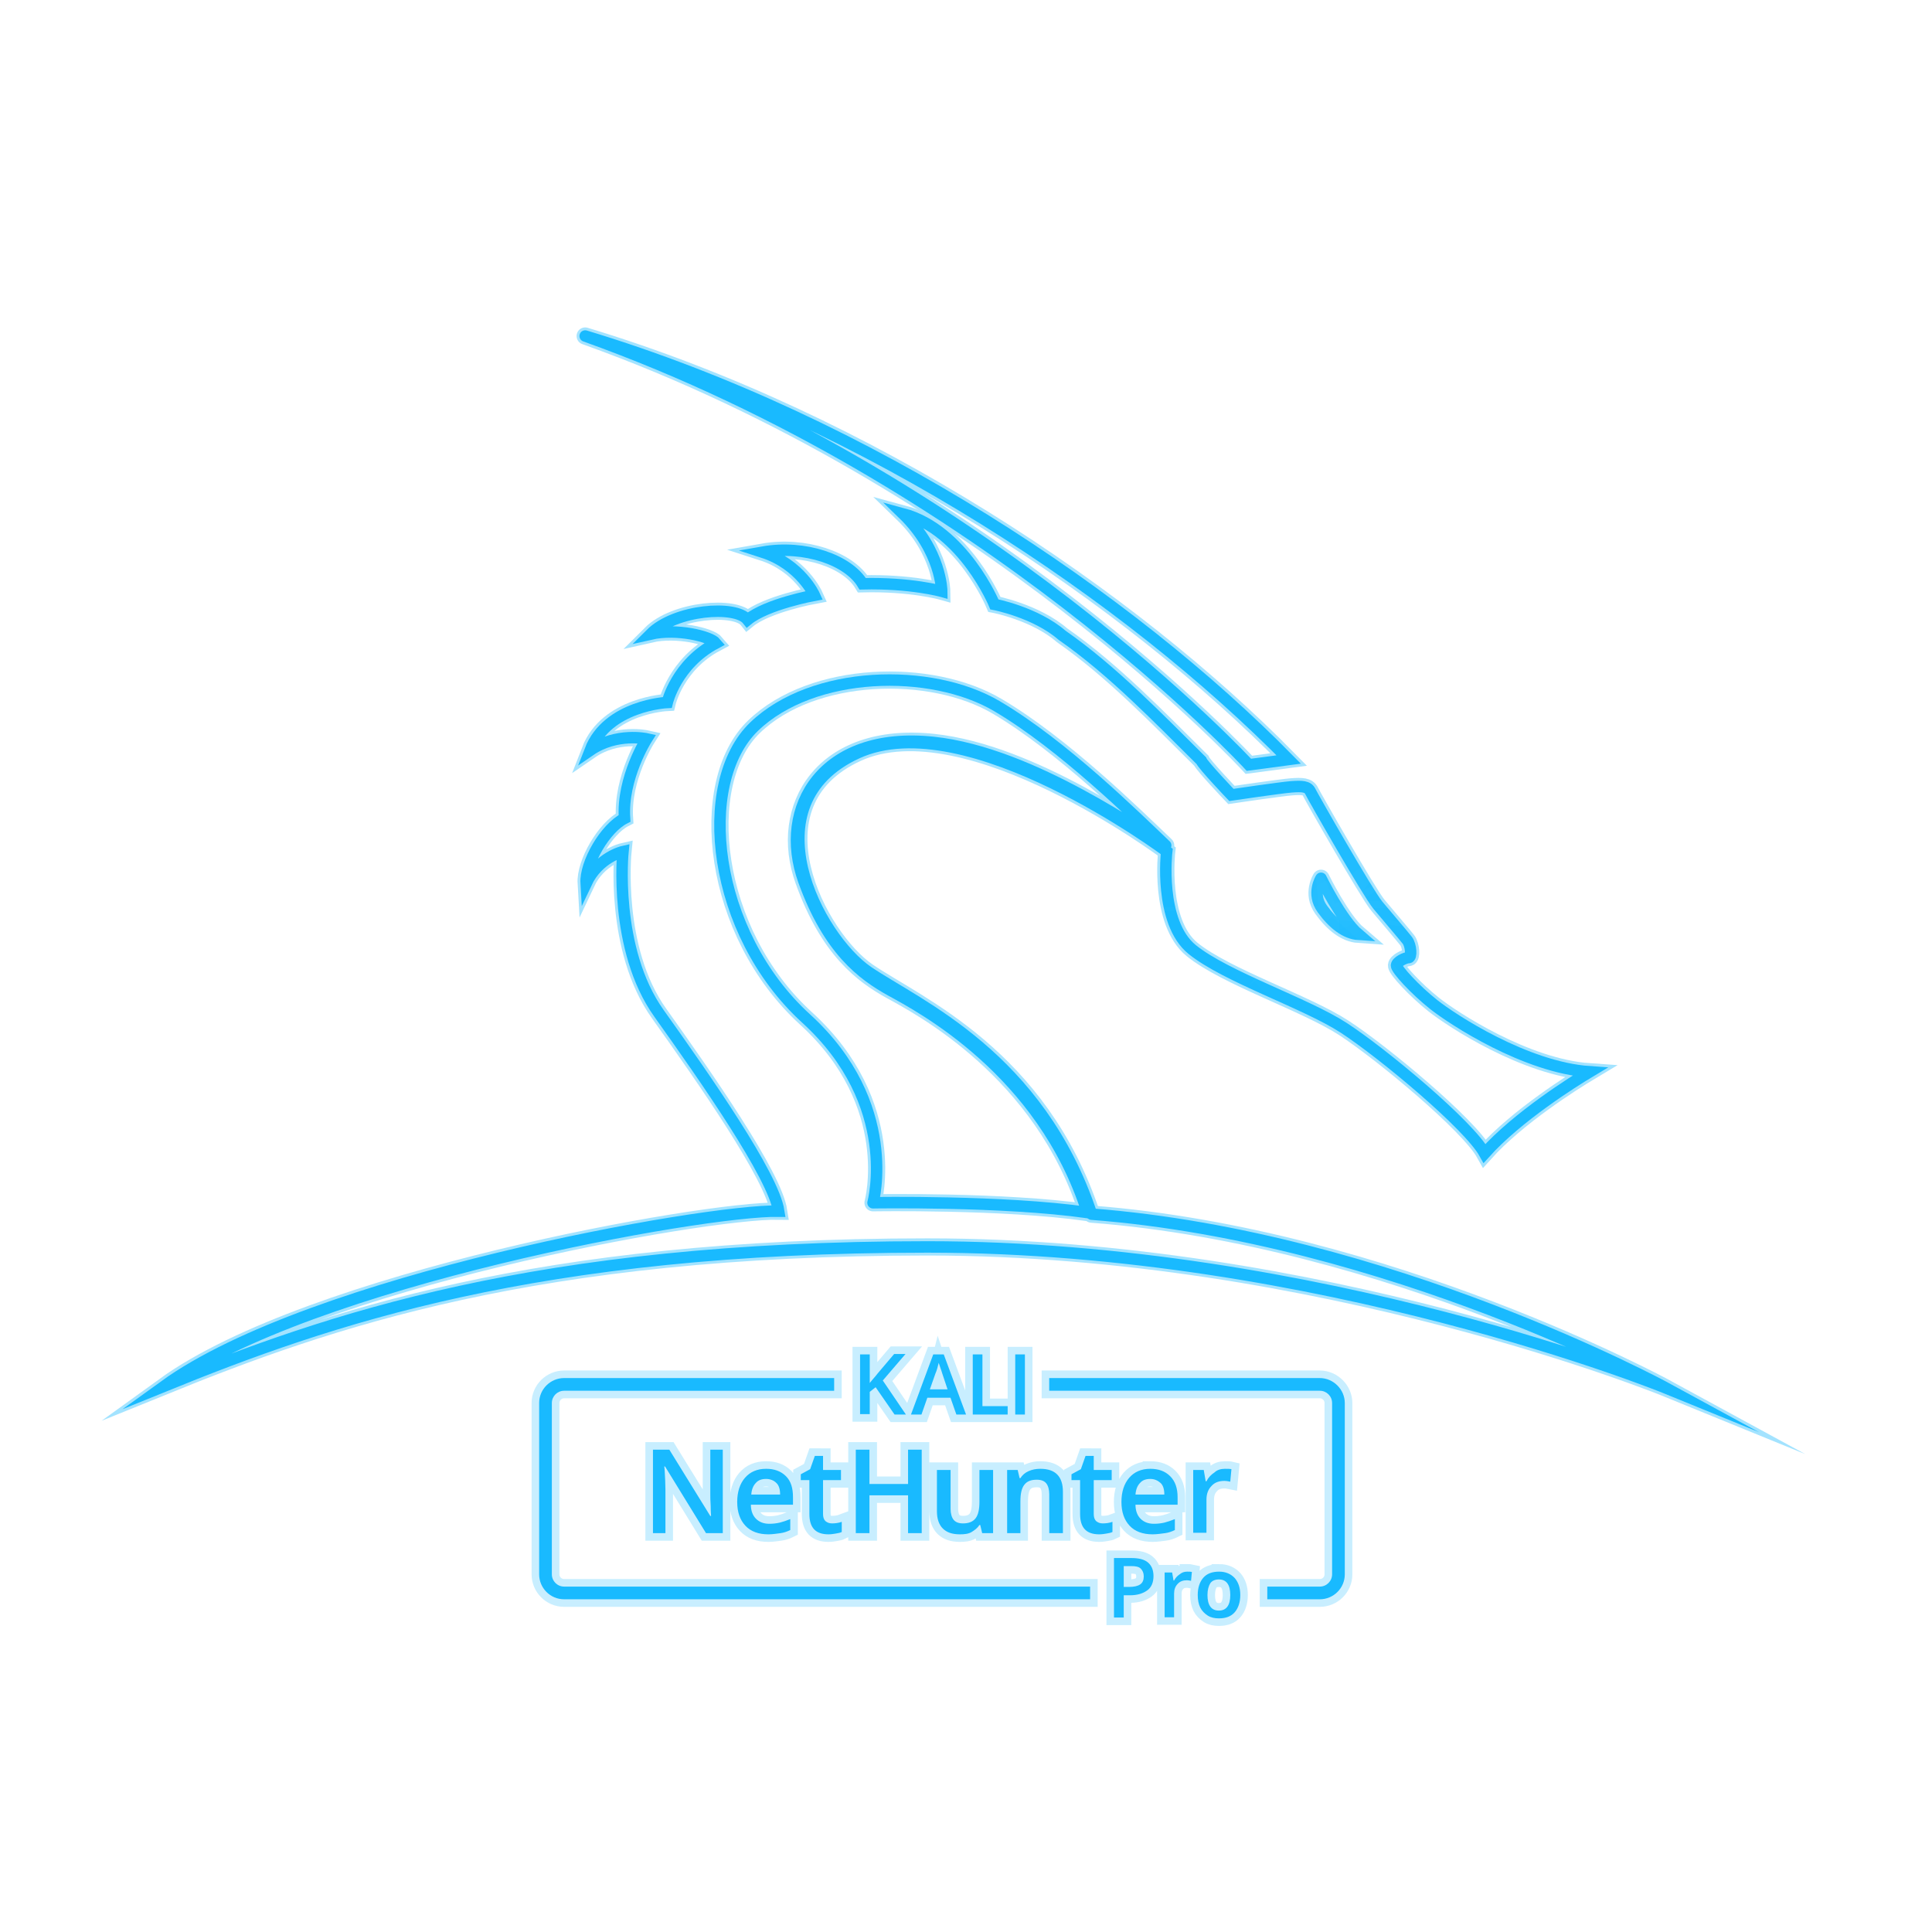 <?xml version="1.0" encoding="UTF-8" standalone="no"?>
<!-- Created with Inkscape (http://www.inkscape.org/) -->

<svg
   viewBox="0 0 500 500"
   version="1.1"
   id="svg5"
   xml:space="preserve"
   sodipodi:docname="Kali_NetHunterPro_Wide_Full_Blue_Black.svg"
   inkscape:version="1.2.1 (9c6d41e410, 2022-07-14)"
   inkscape:export-filename="Kali_NetHunterPro_Wide_Full_Blue_Black.png"
   inkscape:export-xdpi="576"
   inkscape:export-ydpi="576"
   xmlns:inkscape="http://www.inkscape.org/namespaces/inkscape"
   xmlns:sodipodi="http://sodipodi.sourceforge.net/DTD/sodipodi-0.dtd"
   xmlns="http://www.w3.org/2000/svg"
   xmlns:svg="http://www.w3.org/2000/svg"><sodipodi:namedview
     id="namedview189"
     pagecolor="#000000"
     bordercolor="#000000"
     borderopacity="0.25"
     inkscape:showpageshadow="2"
     inkscape:pageopacity="1"
     inkscape:pagecheckerboard="0"
     inkscape:deskcolor="#d1d1d1"
     showgrid="false"
     inkscape:zoom="1.02"
     inkscape:cx="-114.21569"
     inkscape:cy="202.45098"
     inkscape:window-width="1920"
     inkscape:window-height="1112"
     inkscape:window-x="-8"
     inkscape:window-y="-8"
     inkscape:window-maximized="1"
     inkscape:current-layer="svg5" /><defs
     id="defs2"><clipPath
       clipPathUnits="userSpaceOnUse"
       id="clipPath48"><path
         d="M 0,120 H 212.4 V 0 H 0 Z"
         id="path46" /></clipPath><filter
       inkscape:collect="always"
       style="color-interpolation-filters:sRGB"
       id="filter1028"
       x="-0.027"
       y="-0.103"
       width="1.055"
       height="1.186"><feGaussianBlur
         inkscape:collect="always"
         stdDeviation="0.377"
         id="feGaussianBlur1030" /></filter><filter
       inkscape:collect="always"
       style="color-interpolation-filters:sRGB"
       id="filter1032"
       x="-0.065"
       y="-0.096"
       width="1.181"
       height="1.137"><feGaussianBlur
         inkscape:collect="always"
         stdDeviation="1.108"
         id="feGaussianBlur1034" /></filter><filter
       id="f"
       x="-0.084"
       y="-0.097"
       width="1.167"
       height="1.193"
       color-interpolation-filters="sRGB"><feGaussianBlur
         stdDeviation="2.178"
         id="feGaussianBlur250" /></filter><radialGradient
       id="d"
       cx="593.1"
       cy="261.72"
       r="23.186"
       gradientTransform="matrix(0.171,0,0,0.171,-62.842,-19.992)"
       gradientUnits="userSpaceOnUse"><stop
         stop-color="#fff"
         stop-opacity=".4"
         offset="0"
         id="stop256" /><stop
         stop-color="#fff"
         stop-opacity="0"
         offset="1"
         id="stop258" /></radialGradient><filter
       id="e"
       x="-0.041"
       y="-0.027"
       width="1.082"
       height="1.054"
       color-interpolation-filters="sRGB"><feGaussianBlur
         stdDeviation="1.507"
         id="feGaussianBlur253" /></filter></defs><g
     id="g1851"
     inkscape:label="graphics"
     transform="matrix(8.409,0,0,8.409,21.185,25.767)"><g
       id="g3874"
       transform="matrix(0.492,0,0,0.492,12.432,20.912)"
       style="display:inline;opacity:0.24;fill:#19baff;fill-opacity:1;stroke:#19baff;stroke-width:0.946;stroke-dasharray:none;stroke-opacity:1;filter:url(#filter1028)"
       inkscape:label="text_bg"><path
         id="path2375"
         style="fill:#19baff;fill-opacity:1;stroke:#19baff;stroke-width:3.601;stroke-dasharray:none;stroke-opacity:1"
         class="st0"
         d="m 114.001,12.999 -3.901,4.601 c -0.6,0.8 -1.301,1.501 -1.901,2.301 v -6.802 h -2.301 v 14.2 h 2.301 V 22.002 l 1.4,-1.1 4.501,6.498 h 2.701 L 111.3,19.301 c 1.1,-1.3 2.902,-3.402 5.402,-6.302 z m 9.299,0.1 -5.298,14.3 h 2.497 l 1.4,-4.001 h 5.502 l 1.4,4.001 h 2.301 l -5.302,-14.3 z m 9.399,0 v 14.3 h 8.302 v -2.001 h -6.002 V 13.099 Z m 10.103,0 v 14.3 h 2.301 V 13.099 Z m -18.201,2.001 c 0.1,0.2 0.2,0.7 0.4,1.2 0.2,0.5 0.3,0.9 0.4,1.2 l 1.3,3.901 h -4.201 l 1.3,-3.701 c 0.4,-0.9 0.6,-1.801 0.8,-2.601 z"
         inkscape:label="kali"
         transform="matrix(0.263,0,0,0.263,-4.439,32.547)" /><path
         id="path2373"
         class="st1"
         d="m 4.898,37.471 c -0.847,0 -1.561,0.688 -1.561,1.561 v 10.716 c 0,0.847 0.688,1.561 1.561,1.561 H 37.801 v -0.794 H 4.898 c -0.423,0 -0.767,-0.344 -0.767,-0.767 V 39.032 c 0,-0.423 0.344,-0.767 0.767,-0.767 H 21.791 v -0.794 z m 30.345,0 v 0.794 H 52.172 c 0.423,0 0.767,0.344 0.767,0.767 v 10.716 c 0,0.423 -0.344,0.767 -0.767,0.767 h -3.287 v 0.794 h 3.287 c 0.847,0 1.561,-0.688 1.561,-1.561 V 39.032 c 0,-0.847 -0.714,-1.561 -1.561,-1.561 z"
         style="fill:#19baff;fill-opacity:1;stroke:#19baff;stroke-width:0.946;stroke-dasharray:none;stroke-opacity:1"
         inkscape:label="border" /><path
         id="path2345"
         style="fill:#19baff;fill-opacity:1;stroke:#19baff;stroke-width:3.88;stroke-dasharray:none;stroke-opacity:1"
         class="st0"
         d="M 23.1,34.799 V 56.199 H 26.298 V 45.098 c 0,-1.5 -0.098,-3.197 -0.198,-4.997 l -0.099,-1 h 0.198 L 36.701,56.199 h 4.298 V 34.799 h -3.199 v 11.2 c 0,0.8 -8.45e-4,1.902 0.099,3.302 0,1.5 0.099,2.3 0.099,2.5 h -0.198 L 27.299,34.799 Z m 52,0 v 21.4 h 3.501 v -9.7 h 9.898 v 9.7 h 3.501 V 34.799 h -3.501 v 8.799 H 78.6 v -8.799 z m -10.502,1.599 -1.198,3.401 -2.401,1.302 v 1.496 h 2.203 v 8.704 c 0,3.5 1.597,5.199 4.897,5.199 0.7,0 1.301,-0.103 1.901,-0.203 0.6,-0.1 1.1,-0.197 1.5,-0.397 v -2.604 c -0.8,0.3 -1.7,0.401 -2.5,0.401 -0.7,0 -1.199,-0.199 -1.699,-0.599 -0.4,-0.4 -0.599,-0.998 -0.599,-1.798 v -8.704 h 4.6 V 39.998 H 66.702 V 36.399 Z m 69.4,0 -1.198,3.401 -2.401,1.302 v 1.496 h 2.203 v 8.704 c 0,3.5 1.597,5.199 4.897,5.199 0.7,0 1.301,-0.103 1.901,-0.203 0.6,-0.1 1.1,-0.197 1.5,-0.397 v -2.604 c -0.8,0.3 -1.7,0.401 -2.5,0.401 -0.7,0 -1.199,-0.199 -1.699,-0.599 -0.4,-0.4 -0.599,-0.998 -0.599,-1.798 v -8.704 h 4.6 v -2.6 h -4.6 V 36.399 Z m -81.898,3.302 c -2.3,0 -4.102,0.798 -5.402,2.298 -1.3,1.5 -2,3.599 -2,6.199 0,2.6 0.704,4.6 2.104,6.1 1.4,1.5 3.398,2.203 5.898,2.203 1.1,0 2.3,-0.202 3.1,-0.302 0.8,-0.1 1.7,-0.398 2.5,-0.798 v -2.802 c -1,0.4 -1.899,0.701 -2.699,0.901 -0.9,0.2 -1.699,0.297 -2.699,0.297 -1.5,0 -2.601,-0.498 -3.401,-1.298 -0.8,-0.8 -1.302,-2 -1.302,-3.6 h 10.799 v -1.901 c 0,-2.3 -0.498,-4.097 -1.798,-5.397 -1.3,-1.3 -3,-1.901 -5.1,-1.901 z m 70.301,0 c -1.1,0 -2.101,0.199 -3.001,0.599 -0.9,0.4 -1.599,0.998 -2.099,1.798 h -0.203 l -0.5,-2.099 h -2.699 v 16.201 h 3.401 v -8.101 c 0,-2 0.3,-3.398 1,-4.298 0.7,-0.9 1.699,-1.302 3.199,-1.302 1.1,0 1.901,0.301 2.401,0.901 0.5,0.6 0.798,1.602 0.798,2.802 v 9.997 h 3.501 V 45.598 c 0,-3.9 -1.898,-5.898 -5.798,-5.898 z m 28.199,0 c -2.3,0 -4.102,0.798 -5.402,2.298 -1.3,1.5 -1.996,3.599 -1.996,6.199 0,2.6 0.7,4.6 2.099,6.1 1.4,1.5 3.398,2.203 5.898,2.203 1.1,0 2.399,-0.202 3.199,-0.302 0.8,-0.1 1.7,-0.398 2.5,-0.798 v -2.802 c -1,0.4 -1.899,0.701 -2.699,0.901 -0.9,0.2 -1.699,0.297 -2.699,0.297 -1.5,0 -2.601,-0.498 -3.401,-1.298 -0.8,-0.8 -1.298,-2 -1.298,-3.6 h 10.799 v -1.901 c 0,-2.3 -0.601,-4.097 -1.901,-5.397 -1.3,-1.3 -3,-1.901 -5.1,-1.901 z m 19.098,0 c -1,0 -2,0.301 -2.6,0.901 -0.9,0.6 -1.599,1.298 -2.099,2.298 h -0.198 l -0.5,-2.901 h -2.699 v 16.102 h 3.397 V 47.599 c 0,-1.4 0.402,-2.601 1.302,-3.501 0.8,-0.9 1.898,-1.298 3.298,-1.298 0.5,0 1,0.098 1.5,0.198 l 0.302,-3.199 c -0.4,-0.1 -1.003,-0.099 -1.703,-0.099 z m -73.797,0.297 v 10.601 c 0,1.9 0.5,3.402 1.5,4.402 1,1 2.397,1.5 4.397,1.5 1.1,0 2.201,-0.099 3.001,-0.599 0.8,-0.5 1.5,-1.002 2,-1.802 h 0.203 l 0.5,2.099 h 2.798 V 39.998 h -3.501 v 8.101 c 0,2 -0.3,3.402 -1,4.302 -0.7,0.9 -1.799,1.298 -3.199,1.298 -1.1,0 -1.901,-0.301 -2.401,-0.901 -0.5,-0.6 -0.798,-1.598 -0.798,-2.798 V 39.998 Z m -43.801,2.302 c 1.1,0 2,0.4 2.6,1 0.7,0.6 1,1.701 1,3.001 h -7.398 c 0.1,-1.3 0.498,-2.301 1.198,-3.001 0.6,-0.7 1.5,-1 2.6,-1 z m 98.5,0 c 1.1,0 1.9,0.4 2.6,1 0.7,0.6 1,1.701 1,3.001 h -7.398 c 0.1,-1.3 0.498,-2.301 1.198,-3.001 0.6,-0.7 1.5,-1 2.6,-1 z"
         inkscape:label="nethunter"
         transform="matrix(0.244,0,0,0.244,4.82,33.46)" /><path
         id="path2363"
         style="fill:#19baff;fill-opacity:1;stroke:#19baff;stroke-width:5.427;stroke-dasharray:none;stroke-opacity:1"
         class="st0"
         d="m 182.498,34.803 v 21.399 h 3.503 v -8.001 h 2.201 c 2.8,0 4.801,-0.703 6.301,-1.803 1.5,-1.1 2.195,-2.895 2.195,-5.095 0,-2.2 -0.696,-3.802 -1.996,-4.902 -1.3,-1.1 -3.299,-1.598 -5.999,-1.598 z m 3.503,2.9 h 2.599 c 1.6,0 2.803,0.198 3.503,0.898 0.7,0.7 1.097,1.598 1.097,2.798 0,1.3 -0.402,2.3 -1.302,2.9 -0.9,0.6 -2.198,0.898 -3.998,0.898 h -1.899 z m 22.798,1.996 c -1,0 -1.899,0.298 -2.599,0.898 -0.9,0.6 -1.598,1.303 -2.098,2.303 h -0.199 l -0.5,-2.9 h -2.701 v 16.099 h 3.401 v -8.502 c 0,-1.4 0.396,-2.597 1.296,-3.497 0.8,-0.9 1.904,-1.302 3.304,-1.302 0.5,0 0.995,0.105 1.495,0.205 l 0.301,-3.202 c -0.4,-0.1 -1,-0.103 -1.7,-0.103 z m 11.504,0 c -2.5,0 -4.404,0.701 -5.704,2.201 -1.3,1.5 -1.996,3.598 -1.996,6.198 0,1.7 0.298,3.304 0.898,4.504 0.6,1.2 1.601,2.2 2.701,2.9 1.1,0.7 2.498,1.001 3.998,1.001 2.5,0 4.398,-0.701 5.698,-2.201 1.3,-1.5 2.002,-3.604 2.002,-6.204 0,-2.6 -0.702,-4.596 -2.002,-6.096 -1.4,-1.5 -3.295,-2.303 -5.595,-2.303 z m -0.102,2.804 c 2.7,0 4.1,1.895 4.1,5.595 0,3.7 -1.4,5.601 -4.1,5.601 -2.7,0 -4.1,-1.901 -4.1,-5.601 0,-1.8 0.401,-3.197 1.001,-4.197 0.6,-0.9 1.699,-1.399 3.099,-1.399 z"
         inkscape:label="pro"
         transform="matrix(0.174,0,0,0.174,7.541,42.672)" /></g><g
       id="g467"
       transform="matrix(0.492,0,0,0.492,12.432,20.912)"
       style="display:inline;fill:#19baff;fill-opacity:1"
       inkscape:label="text_fg"><path
         id="path459"
         style="fill:#19baff;fill-opacity:1"
         class="st0"
         d="m 114.001,12.999 -3.901,4.601 c -0.6,0.8 -1.301,1.501 -1.901,2.301 v -6.802 h -2.301 v 14.2 h 2.301 V 22.002 l 1.4,-1.1 4.501,6.498 h 2.701 L 111.3,19.301 c 1.1,-1.3 2.902,-3.402 5.402,-6.302 z m 9.299,0.1 -5.298,14.3 h 2.497 l 1.4,-4.001 h 5.502 l 1.4,4.001 h 2.301 l -5.302,-14.3 z m 9.399,0 v 14.3 h 8.302 v -2.001 h -6.002 V 13.099 Z m 10.103,0 v 14.3 h 2.301 V 13.099 Z m -18.201,2.001 c 0.1,0.2 0.2,0.7 0.4,1.2 0.2,0.5 0.3,0.9 0.4,1.2 l 1.3,3.901 h -4.201 l 1.3,-3.701 c 0.4,-0.9 0.6,-1.801 0.8,-2.601 z"
         inkscape:label="kali"
         transform="matrix(0.263,0,0,0.263,-4.439,32.547)" /><path
         id="path461"
         class="st1"
         d="m 4.898,37.471 c -0.847,0 -1.561,0.688 -1.561,1.561 v 10.716 c 0,0.847 0.688,1.561 1.561,1.561 H 37.801 v -0.794 H 4.898 c -0.423,0 -0.767,-0.344 -0.767,-0.767 V 39.032 c 0,-0.423 0.344,-0.767 0.767,-0.767 H 21.791 v -0.794 z m 30.345,0 v 0.794 H 52.172 c 0.423,0 0.767,0.344 0.767,0.767 v 10.716 c 0,0.423 -0.344,0.767 -0.767,0.767 h -3.287 v 0.794 h 3.287 c 0.847,0 1.561,-0.688 1.561,-1.561 V 39.032 c 0,-0.847 -0.714,-1.561 -1.561,-1.561 z"
         style="fill:#19baff;fill-opacity:1;stroke-width:0.265"
         inkscape:label="border" /><path
         id="path463"
         style="fill:#19baff;fill-opacity:1"
         class="st0"
         d="M 23.1,34.799 V 56.199 H 26.298 V 45.098 c 0,-1.5 -0.098,-3.197 -0.198,-4.997 l -0.099,-1 h 0.198 L 36.701,56.199 h 4.298 V 34.799 h -3.199 v 11.2 c 0,0.8 -8.45e-4,1.902 0.099,3.302 0,1.5 0.099,2.3 0.099,2.5 h -0.198 L 27.299,34.799 Z m 52,0 v 21.4 h 3.501 v -9.7 h 9.898 v 9.7 h 3.501 V 34.799 h -3.501 v 8.799 H 78.6 v -8.799 z m -10.502,1.599 -1.198,3.401 -2.401,1.302 v 1.496 h 2.203 v 8.704 c 0,3.5 1.597,5.199 4.897,5.199 0.7,0 1.301,-0.103 1.901,-0.203 0.6,-0.1 1.1,-0.197 1.5,-0.397 v -2.604 c -0.8,0.3 -1.7,0.401 -2.5,0.401 -0.7,0 -1.199,-0.199 -1.699,-0.599 -0.4,-0.4 -0.599,-0.998 -0.599,-1.798 v -8.704 h 4.6 V 39.998 H 66.702 V 36.399 Z m 69.4,0 -1.198,3.401 -2.401,1.302 v 1.496 h 2.203 v 8.704 c 0,3.5 1.597,5.199 4.897,5.199 0.7,0 1.301,-0.103 1.901,-0.203 0.6,-0.1 1.1,-0.197 1.5,-0.397 v -2.604 c -0.8,0.3 -1.7,0.401 -2.5,0.401 -0.7,0 -1.199,-0.199 -1.699,-0.599 -0.4,-0.4 -0.599,-0.998 -0.599,-1.798 v -8.704 h 4.6 v -2.6 h -4.6 V 36.399 Z m -81.898,3.302 c -2.3,0 -4.102,0.798 -5.402,2.298 -1.3,1.5 -2,3.599 -2,6.199 0,2.6 0.704,4.6 2.104,6.1 1.4,1.5 3.398,2.203 5.898,2.203 1.1,0 2.3,-0.202 3.1,-0.302 0.8,-0.1 1.7,-0.398 2.5,-0.798 v -2.802 c -1,0.4 -1.899,0.701 -2.699,0.901 -0.9,0.2 -1.699,0.297 -2.699,0.297 -1.5,0 -2.601,-0.498 -3.401,-1.298 -0.8,-0.8 -1.302,-2 -1.302,-3.6 h 10.799 v -1.901 c 0,-2.3 -0.498,-4.097 -1.798,-5.397 -1.3,-1.3 -3,-1.901 -5.1,-1.901 z m 70.301,0 c -1.1,0 -2.101,0.199 -3.001,0.599 -0.9,0.4 -1.599,0.998 -2.099,1.798 h -0.203 l -0.5,-2.099 h -2.699 v 16.201 h 3.401 v -8.101 c 0,-2 0.3,-3.398 1,-4.298 0.7,-0.9 1.699,-1.302 3.199,-1.302 1.1,0 1.901,0.301 2.401,0.901 0.5,0.6 0.798,1.602 0.798,2.802 v 9.997 h 3.501 V 45.598 c 0,-3.9 -1.898,-5.898 -5.798,-5.898 z m 28.199,0 c -2.3,0 -4.102,0.798 -5.402,2.298 -1.3,1.5 -1.996,3.599 -1.996,6.199 0,2.6 0.7,4.6 2.099,6.1 1.4,1.5 3.398,2.203 5.898,2.203 1.1,0 2.399,-0.202 3.199,-0.302 0.8,-0.1 1.7,-0.398 2.5,-0.798 v -2.802 c -1,0.4 -1.899,0.701 -2.699,0.901 -0.9,0.2 -1.699,0.297 -2.699,0.297 -1.5,0 -2.601,-0.498 -3.401,-1.298 -0.8,-0.8 -1.298,-2 -1.298,-3.6 h 10.799 v -1.901 c 0,-2.3 -0.601,-4.097 -1.901,-5.397 -1.3,-1.3 -3,-1.901 -5.1,-1.901 z m 19.098,0 c -1,0 -2,0.301 -2.6,0.901 -0.9,0.6 -1.599,1.298 -2.099,2.298 h -0.198 l -0.5,-2.901 h -2.699 v 16.102 h 3.397 V 47.599 c 0,-1.4 0.402,-2.601 1.302,-3.501 0.8,-0.9 1.898,-1.298 3.298,-1.298 0.5,0 1,0.098 1.5,0.198 l 0.302,-3.199 c -0.4,-0.1 -1.003,-0.099 -1.703,-0.099 z m -73.797,0.297 v 10.601 c 0,1.9 0.5,3.402 1.5,4.402 1,1 2.397,1.5 4.397,1.5 1.1,0 2.201,-0.099 3.001,-0.599 0.8,-0.5 1.5,-1.002 2,-1.802 h 0.203 l 0.5,2.099 h 2.798 V 39.998 h -3.501 v 8.101 c 0,2 -0.3,3.402 -1,4.302 -0.7,0.9 -1.799,1.298 -3.199,1.298 -1.1,0 -1.901,-0.301 -2.401,-0.901 -0.5,-0.6 -0.798,-1.598 -0.798,-2.798 V 39.998 Z m -43.801,2.302 c 1.1,0 2,0.4 2.6,1 0.7,0.6 1,1.701 1,3.001 h -7.398 c 0.1,-1.3 0.498,-2.301 1.198,-3.001 0.6,-0.7 1.5,-1 2.6,-1 z m 98.5,0 c 1.1,0 1.9,0.4 2.6,1 0.7,0.6 1,1.701 1,3.001 h -7.398 c 0.1,-1.3 0.498,-2.301 1.198,-3.001 0.6,-0.7 1.5,-1 2.6,-1 z"
         inkscape:label="nethunter"
         transform="matrix(0.244,0,0,0.244,4.82,33.46)" /><path
         id="path465"
         style="fill:#19baff;fill-opacity:1"
         class="st0"
         d="m 182.498,34.803 v 21.399 h 3.503 v -8.001 h 2.201 c 2.8,0 4.801,-0.703 6.301,-1.803 1.5,-1.1 2.195,-2.895 2.195,-5.095 0,-2.2 -0.696,-3.802 -1.996,-4.902 -1.3,-1.1 -3.299,-1.598 -5.999,-1.598 z m 3.503,2.9 h 2.599 c 1.6,0 2.803,0.198 3.503,0.898 0.7,0.7 1.097,1.598 1.097,2.798 0,1.3 -0.402,2.3 -1.302,2.9 -0.9,0.6 -2.198,0.898 -3.998,0.898 h -1.899 z m 22.798,1.996 c -1,0 -1.899,0.298 -2.599,0.898 -0.9,0.6 -1.598,1.303 -2.098,2.303 h -0.199 l -0.5,-2.9 h -2.701 v 16.099 h 3.401 v -8.502 c 0,-1.4 0.396,-2.597 1.296,-3.497 0.8,-0.9 1.904,-1.302 3.304,-1.302 0.5,0 0.995,0.105 1.495,0.205 l 0.301,-3.202 c -0.4,-0.1 -1,-0.103 -1.7,-0.103 z m 11.504,0 c -2.5,0 -4.404,0.701 -5.704,2.201 -1.3,1.5 -1.996,3.598 -1.996,6.198 0,1.7 0.298,3.304 0.898,4.504 0.6,1.2 1.601,2.2 2.701,2.9 1.1,0.7 2.498,1.001 3.998,1.001 2.5,0 4.398,-0.701 5.698,-2.201 1.3,-1.5 2.002,-3.604 2.002,-6.204 0,-2.6 -0.702,-4.596 -2.002,-6.096 -1.4,-1.5 -3.295,-2.303 -5.595,-2.303 z m -0.102,2.804 c 2.7,0 4.1,1.895 4.1,5.595 0,3.7 -1.4,5.601 -4.1,5.601 -2.7,0 -4.1,-1.901 -4.1,-5.601 0,-1.8 0.401,-3.197 1.001,-4.197 0.6,-0.9 1.699,-1.399 3.099,-1.399 z"
         inkscape:label="pro"
         transform="matrix(0.174,0,0,0.174,7.541,42.672)" /></g><g
       id="g44"
       clip-path="url(#clipPath48)"
       style="display:inline;opacity:0.4;fill:none;fill-opacity:1;stroke:#19baff;stroke-width:1.325;stroke-linecap:round;stroke-miterlimit:100000;stroke-dasharray:none;stroke-opacity:1;filter:url(#filter1032)"
       transform="matrix(0.399,0,0,-0.399,-16.068,53.222)"
       inkscape:label="dragon_bg"><path
         d="m 0,0 c 30.921,-11.059 51.194,-33.074 51.194,-33.074 l 3.071,0.409 C 41.979,-20.172 22.013,-6.656 0,0"
         style="display:inline;fill:none;fill-opacity:1;fill-rule:evenodd;stroke:#19baff;stroke-width:1.325;stroke-linecap:round;stroke-miterlimit:100000;stroke-dasharray:none;stroke-opacity:1"
         id="path58"
         transform="translate(79.094,115.15)" /><path
         d="M 0,0 C 0,0 1.573,-3.213 2.885,-4.328 1.901,-4.262 0.95,-3.541 0.099,-2.36 -0.754,-1.18 0,0 0,0 m -17.698,-25.908 c -4.064,12.186 -13.416,16.095 -17.249,18.7 -3.833,2.606 -9.352,12.953 -0.843,16.861 8.509,3.909 23.887,-7.58 23.887,-7.58 0,0 -0.639,-5.455 1.965,-7.569 2.605,-2.112 8.748,-4.127 11.696,-6.044 2.948,-1.917 9.632,-7.469 10.86,-9.681 2.555,2.85 6.879,5.554 8.109,6.291 -4.964,0.344 -10.584,4.043 -12.028,5.184 -1.443,1.142 -2.898,2.731 -2.878,3.023 0.022,0.292 0.689,0.604 0.939,0.604 0.25,0 0.187,0.959 -0.105,1.334 -0.292,0.375 -1.521,1.813 -2.271,2.709 -0.75,0.896 -5.023,8.378 -5.21,8.774 -0.188,0.396 -0.647,0.416 -1.459,0.354 -0.813,-0.062 -4.627,-0.625 -4.627,-0.625 0,0 -2.204,2.312 -2.326,2.648 -3.281,3.243 -6.819,6.938 -10.74,9.672 -2.044,1.77 -5.217,2.38 -5.217,2.38 0,0 -2.38,5.736 -7.048,6.987 2.96,-2.868 2.99,-5.98 2.99,-5.98 0,0 -2.38,0.671 -6.102,0.58 -1.099,1.83 -4.455,3.02 -7.72,2.441 2.929,-0.946 3.997,-3.326 3.997,-3.326 0,0 -3.661,-0.671 -5.156,-1.892 -0.915,1.16 -5.584,0.793 -7.475,-1.099 2.013,0.458 4.607,-0.182 5.034,-0.701 -3.051,-1.617 -3.753,-4.577 -3.753,-4.577 0,0 -4.607,-0.213 -5.949,-3.692 2.044,1.404 4.362,0.885 4.362,0.885 0,0 -1.922,-3.021 -1.708,-6.133 -1.495,-0.763 -3.051,-3.448 -2.96,-5.004 0.946,2.014 2.838,2.441 2.838,2.441 0,0 -0.758,-7.514 2.779,-12.476 3.537,-4.962 8.816,-12.511 9.238,-15.256 -5.701,0.105 -36.048,-5.291 -47.394,-13.492 12.649,5.135 28.594,10.73 58.874,10.73 30.281,0 56.958,-10.883 56.958,-10.883 0,0 -21.387,11.65 -44.308,13.412"
         style="display:inline;fill:none;fill-opacity:1;fill-rule:evenodd;stroke:#19baff;stroke-width:1.325;stroke-linecap:round;stroke-linejoin:miter;stroke-miterlimit:100000;stroke-dasharray:none;stroke-opacity:1"
         id="path62"
         transform="translate(135.852,73.324)" /><path
         d="m 0,0 c -2.206,1.218 -4.811,3.148 -6.732,8.471 -2.032,5.629 1.439,11.579 9.982,10.676 7.731,-0.816 16.482,-7.252 17.932,-7.948 -2.379,2.262 -7.892,7.717 -13,10.734 -5.106,3.017 -14.218,2.785 -18.745,-1.567 -4.526,-4.351 -3.25,-15.898 4.005,-22.513 7.254,-6.614 5.165,-14.216 5.165,-14.216 0,0 10.04,0.174 16.54,-0.754 C 11.665,-6.151 2.205,-1.218 0,0"
         style="display:inline;fill:none;fill-opacity:1;fill-rule:evenodd;stroke:#19baff;stroke-width:1.325;stroke-linecap:round;stroke-linejoin:round;stroke-miterlimit:100000;stroke-dasharray:none;stroke-opacity:1"
         id="path66"
         transform="translate(102.689,64.657)" /></g><g
       id="g457"
       clip-path="url(#clipPath48)"
       style="display:inline;fill:none;fill-opacity:1;stroke:#19baff;stroke-width:0.884;stroke-linecap:round;stroke-miterlimit:100000;stroke-opacity:1"
       transform="matrix(0.399,0,0,-0.399,-16.068,53.222)"
       inkscape:label="dragon_fg"><path
         d="m 0,0 c 30.921,-11.059 51.194,-33.074 51.194,-33.074 l 3.071,0.409 C 41.979,-20.172 22.013,-6.656 0,0"
         style="display:inline;fill:none;fill-opacity:1;fill-rule:evenodd;stroke:#19baff;stroke-width:0.884;stroke-linecap:round;stroke-miterlimit:100000;stroke-opacity:1"
         id="path451"
         transform="translate(79.094,115.15)" /><path
         d="M 0,0 C 0,0 1.573,-3.213 2.885,-4.328 1.901,-4.262 0.95,-3.541 0.099,-2.36 -0.754,-1.18 0,0 0,0 m -17.698,-25.908 c -4.064,12.186 -13.416,16.095 -17.249,18.7 -3.833,2.606 -9.352,12.953 -0.843,16.861 8.509,3.909 23.887,-7.58 23.887,-7.58 0,0 -0.639,-5.455 1.965,-7.569 2.605,-2.112 8.748,-4.127 11.696,-6.044 2.948,-1.917 9.632,-7.469 10.86,-9.681 2.555,2.85 6.879,5.554 8.109,6.291 -4.964,0.344 -10.584,4.043 -12.028,5.184 -1.443,1.142 -2.898,2.731 -2.878,3.023 0.022,0.292 0.689,0.604 0.939,0.604 0.25,0 0.187,0.959 -0.105,1.334 -0.292,0.375 -1.521,1.813 -2.271,2.709 -0.75,0.896 -5.023,8.378 -5.21,8.774 -0.188,0.396 -0.647,0.416 -1.459,0.354 -0.813,-0.062 -4.627,-0.625 -4.627,-0.625 0,0 -2.204,2.312 -2.326,2.648 -3.281,3.243 -6.819,6.938 -10.74,9.672 -2.044,1.77 -5.217,2.38 -5.217,2.38 0,0 -2.38,5.736 -7.048,6.987 2.96,-2.868 2.99,-5.98 2.99,-5.98 0,0 -2.38,0.671 -6.102,0.58 -1.099,1.83 -4.455,3.02 -7.72,2.441 2.929,-0.946 3.997,-3.326 3.997,-3.326 0,0 -3.661,-0.671 -5.156,-1.892 -0.915,1.16 -5.584,0.793 -7.475,-1.099 2.013,0.458 4.607,-0.182 5.034,-0.701 -3.051,-1.617 -3.753,-4.577 -3.753,-4.577 0,0 -4.607,-0.213 -5.949,-3.692 2.044,1.404 4.362,0.885 4.362,0.885 0,0 -1.922,-3.021 -1.708,-6.133 -1.495,-0.763 -3.051,-3.448 -2.96,-5.004 0.946,2.014 2.838,2.441 2.838,2.441 0,0 -0.758,-7.514 2.779,-12.476 3.537,-4.962 8.816,-12.511 9.238,-15.256 -5.701,0.105 -36.048,-5.291 -47.394,-13.492 12.649,5.135 28.594,10.73 58.874,10.73 30.281,0 56.958,-10.883 56.958,-10.883 0,0 -21.387,11.65 -44.308,13.412"
         style="display:inline;fill:none;fill-opacity:1;fill-rule:evenodd;stroke:#19baff;stroke-width:0.884;stroke-linecap:round;stroke-linejoin:miter;stroke-miterlimit:100000;stroke-dasharray:none;stroke-opacity:1"
         id="path453"
         transform="translate(135.852,73.324)" /><path
         d="m 0,0 c -2.206,1.218 -4.811,3.148 -6.732,8.471 -2.032,5.629 1.439,11.579 9.982,10.676 7.731,-0.816 16.482,-7.252 17.932,-7.948 -2.379,2.262 -7.892,7.717 -13,10.734 -5.106,3.017 -14.218,2.785 -18.745,-1.567 -4.526,-4.351 -3.25,-15.898 4.005,-22.513 7.254,-6.614 5.165,-14.216 5.165,-14.216 0,0 10.04,0.174 16.54,-0.754 C 11.665,-6.151 2.205,-1.218 0,0"
         style="display:inline;fill:none;fill-opacity:1;fill-rule:evenodd;stroke:#19baff;stroke-width:0.884;stroke-linecap:round;stroke-linejoin:round;stroke-miterlimit:100000;stroke-opacity:1"
         id="path455"
         transform="translate(102.689,64.657)" /></g><g
       id="g8265"
       inkscape:label="star"><circle
         cx="38.413"
         cy="24.692"
         r="3.958"
         fill="url(#d)"
         opacity="0.5"
         id="circle273"
         style="display:inline;opacity:0.116;fill:url(#d);stroke-width:0.381" /><path
         transform="matrix(0.07,0.076,-0.139,0.053,33.453,-34.384)"
         d="m 609.95,289.88 -15.602,-22.343 -31.767,45.566 29.676,-46.921 -29.113,-3.325 27.151,-2.34 -11.549,-24.684 17.565,23.328 54.39,-80.72 -52.299,82.076 27.151,2.34 -27.151,2.34 z"
         fill="#ffffff"
         filter="url(#e)"
         opacity="0.2"
         id="path275"
         style="display:inline;opacity:0.116" /><path
         transform="matrix(0.015,0.062,-0.107,0.018,57.585,-16.538)"
         d="m 609.95,289.88 -15.602,-22.343 -15.602,22.343 11.549,-24.684 -27.151,-2.34 27.151,-2.34 -11.549,-24.684 15.602,22.343 15.602,-22.343 -11.549,24.684 27.151,2.34 -27.151,2.34 z"
         fill="#ffffff"
         filter="url(#f)"
         opacity="0.3"
         id="path277"
         style="display:inline;opacity:0.106" /></g></g></svg>
